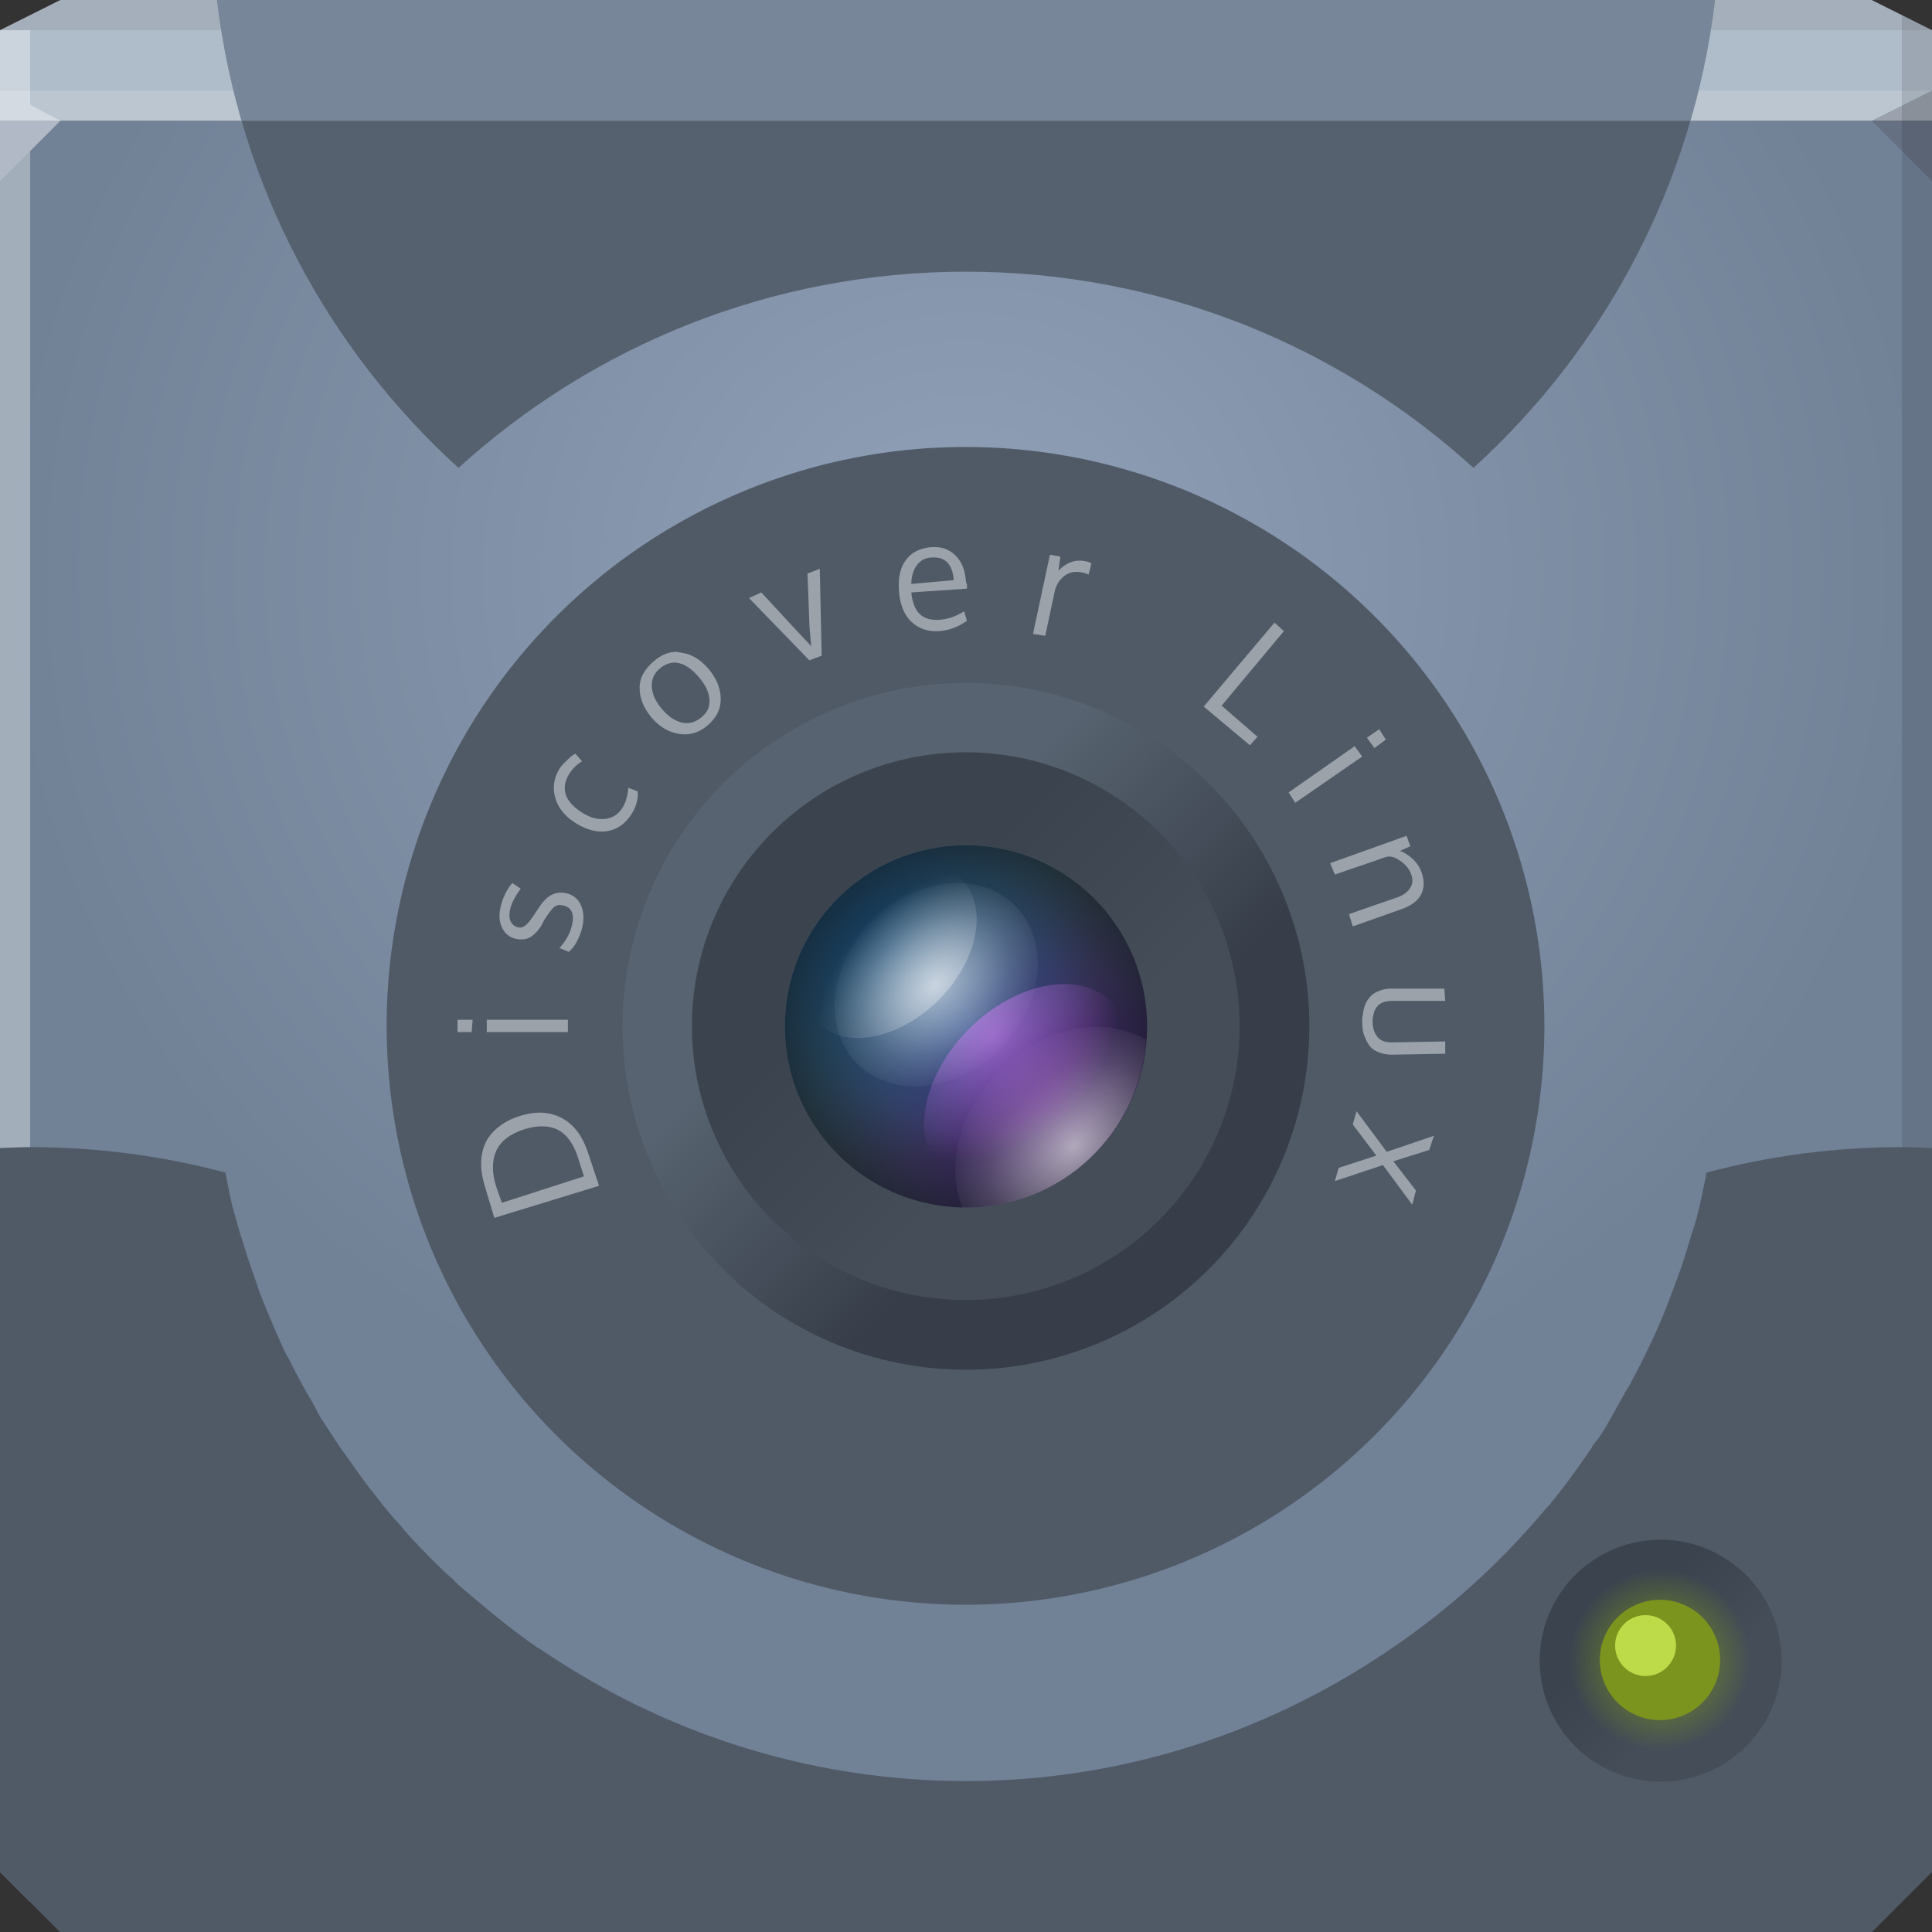 <?xml version="1.0" encoding="UTF-8" standalone="no"?>
<!-- Created with Inkscape (http://www.inkscape.org/) -->

<svg
   xmlns:dc="http://purl.org/dc/elements/1.1/"
   xmlns:cc="http://creativecommons.org/ns#"
   xmlns:rdf="http://www.w3.org/1999/02/22-rdf-syntax-ns#"
   xmlns:svg="http://www.w3.org/2000/svg"
   xmlns="http://www.w3.org/2000/svg"
   xmlns:xlink="http://www.w3.org/1999/xlink"
   xmlns:sodipodi="http://sodipodi.sourceforge.net/DTD/sodipodi-0.dtd"
   xmlns:inkscape="http://www.inkscape.org/namespaces/inkscape"
   width="64"
   height="64"
   id="svg13094"
   version="1.1"
   inkscape:version="0.48.3.1 r9886"
   sodipodi:docname="webcam-capture.svg">
  <rect width="100%" height="100%" fill="#333333" stroke="none"/>
  <sodipodi:namedview
     id="base"
     pagecolor="#cbcdd6"
     bordercolor="#666666"
     borderopacity="1.0"
     inkscape:pageopacity="1"
     inkscape:pageshadow="2"
     inkscape:zoom="11.313709"
     inkscape:cx="34.052864"
     inkscape:cy="31.852083"
     inkscape:document-units="px"
     inkscape:current-layer="svg13094"
     showgrid="false"
     inkscape:snap-bbox="true"
     inkscape:bbox-paths="true"
     inkscape:bbox-nodes="true"
     inkscape:snap-bbox-edge-midpoints="true"
     inkscape:snap-bbox-midpoints="true"
     inkscape:object-paths="true"
     inkscape:snap-intersection-paths="true"
     inkscape:object-nodes="true"
     inkscape:snap-smooth-nodes="true"
     inkscape:snap-midpoints="true"
     inkscape:snap-object-midpoints="true"
     inkscape:snap-center="true"
     showguides="true"
     inkscape:guide-bbox="true"
     inkscape:window-width="1920"
     inkscape:window-height="1033"
     inkscape:window-x="-2"
     inkscape:window-y="25"
     inkscape:window-maximized="1"
     inkscape:snap-global="true"
     fit-margin-top="0"
     fit-margin-left="0"
     fit-margin-right="0"
     fit-margin-bottom="0"
     showborder="true"
     inkscape:showpageshadow="false"
     inkscape:snap-page="true">
    <inkscape:grid
       type="xygrid"
       id="grid3075"
       empspacing="5"
       visible="true"
       enabled="true"
       snapvisiblegridlinesonly="true"
       originx="1.6362304e-08px"
       originy="18px" />
  </sodipodi:namedview>
  <defs
     id="defs13096">
    <linearGradient
       inkscape:collect="always"
       id="linearGradient4112">
      <stop
         style="stop-color:#7b941e;stop-opacity:1;"
         offset="0"
         id="stop4114" />
      <stop
         style="stop-color:#7b941e;stop-opacity:0;"
         offset="1"
         id="stop4116" />
    </linearGradient>
    <linearGradient
       id="linearGradient4059"
       inkscape:collect="always">
      <stop
         id="stop4061"
         offset="0"
         style="stop-color:#373e49;stop-opacity:1" />
      <stop
         id="stop4063"
         offset="1"
         style="stop-color:#576370;stop-opacity:1" />
    </linearGradient>
    <linearGradient
       inkscape:collect="always"
       id="linearGradient3954">
      <stop
         style="stop-color:#ffffff;stop-opacity:0.625"
         offset="0"
         id="stop3956" />
      <stop
         id="stop3962"
         offset="0.664"
         style="stop-color:#ffffff;stop-opacity:0.166" />
      <stop
         style="stop-color:#ffffff;stop-opacity:0;"
         offset="1"
         id="stop3958" />
    </linearGradient>
    <linearGradient
       id="linearGradient3936"
       inkscape:collect="always">
      <stop
         id="stop3938"
         offset="0"
         style="stop-color:#e282ff;stop-opacity:0.531" />
      <stop
         id="stop3940"
         offset="1"
         style="stop-color:#de71ff;stop-opacity:0" />
    </linearGradient>
    <linearGradient
       inkscape:collect="always"
       id="linearGradient3920">
      <stop
         style="stop-color:#ffffff;stop-opacity:0.352"
         offset="0"
         id="stop3922" />
      <stop
         style="stop-color:#ffffff;stop-opacity:0;"
         offset="1"
         id="stop3924" />
    </linearGradient>
    <linearGradient
       inkscape:collect="always"
       id="linearGradient3892">
      <stop
         style="stop-color:#3b444e;stop-opacity:1"
         offset="0"
         id="stop3894" />
      <stop
         style="stop-color:#444d58;stop-opacity:1"
         offset="1"
         id="stop3896" />
    </linearGradient>
    <linearGradient
       inkscape:collect="always"
       id="linearGradient3882">
      <stop
         style="stop-color:#000000;stop-opacity:0"
         offset="0"
         id="stop3884" />
      <stop
         id="stop3890"
         offset="0.581"
         style="stop-color:#000000;stop-opacity:0.227;" />
      <stop
         style="stop-color:#000000;stop-opacity:0.522"
         offset="1"
         id="stop3886" />
    </linearGradient>
    <linearGradient
       inkscape:collect="always"
       id="linearGradient3872">
      <stop
         style="stop-color:#1e5c90;stop-opacity:1"
         offset="0"
         id="stop3874" />
      <stop
         style="stop-color:#1c68a8;stop-opacity:0;"
         offset="1"
         id="stop3876" />
    </linearGradient>
    <linearGradient
       inkscape:collect="always"
       id="linearGradient3860">
      <stop
         style="stop-color:#541d8a;stop-opacity:1;"
         offset="0"
         id="stop3862" />
      <stop
         style="stop-color:#541d8a;stop-opacity:0;"
         offset="1"
         id="stop3864" />
    </linearGradient>
    <linearGradient
       id="linearGradient5602">
      <stop
         id="stop5604"
         style="stop-color:#90a1b8;stop-opacity:1"
         offset="0" />
      <stop
         id="stop5606"
         style="stop-color:#718297;stop-opacity:1"
         offset="1" />
    </linearGradient>
    <radialGradient
       inkscape:collect="always"
       xlink:href="#linearGradient3860"
       id="radialGradient3870"
       gradientUnits="userSpaceOnUse"
       gradientTransform="matrix(1.309,0,0,1.309,-12.724,-13.835)"
       cx="43.697"
       cy="45.803"
       fx="43.697"
       fy="45.803"
       r="24" />
    <radialGradient
       inkscape:collect="always"
       xlink:href="#linearGradient3872"
       id="radialGradient3878"
       cx="22.924"
       cy="25.277"
       fx="22.924"
       fy="25.277"
       r="24"
       gradientUnits="userSpaceOnUse"
       gradientTransform="matrix(1.155,0,0,1.155,-3.546,-3.91)" />
    <radialGradient
       inkscape:collect="always"
       xlink:href="#linearGradient3920"
       id="radialGradient3942"
       cx="31.43"
       cy="16.216"
       fx="31.43"
       fy="16.216"
       r="24"
       gradientTransform="matrix(1.322,0,0,2.337,-10.108,-36.102)"
       gradientUnits="userSpaceOnUse" />
    <radialGradient
       inkscape:collect="always"
       xlink:href="#linearGradient3936"
       id="radialGradient3944"
       cx="35.648"
       cy="17.208"
       fx="35.648"
       fy="17.208"
       r="24"
       gradientTransform="matrix(1.171,0,0,2.377,-6.102,-37.352)"
       gradientUnits="userSpaceOnUse" />
    <radialGradient
       inkscape:collect="always"
       xlink:href="#linearGradient3954"
       id="radialGradient3960"
       cx="33"
       cy="35"
       fx="33"
       fy="35"
       r="24"
       gradientTransform="matrix(0.144,-0.144,0.107,0.107,27.076,38.959)"
       gradientUnits="userSpaceOnUse" />
    <linearGradient
       y2="43.444"
       x2="38.875"
       y1="29.125"
       x1="24.556"
       gradientUnits="userSpaceOnUse"
       id="linearGradient3990"
       xlink:href="#linearGradient4059"
       inkscape:collect="always" />
    <radialGradient
       inkscape:collect="always"
       xlink:href="#linearGradient3954"
       id="radialGradient4052"
       gradientUnits="userSpaceOnUse"
       gradientTransform="matrix(1.135,0,0,2.182,-4.442,-41.386)"
       cx="33"
       cy="35"
       fx="33"
       fy="35"
       r="24" />
    <radialGradient
       inkscape:collect="always"
       xlink:href="#linearGradient3882"
       id="radialGradient4056"
       gradientUnits="userSpaceOnUse"
       cx="33"
       cy="35"
       fx="33"
       fy="35"
       r="24" />
    <radialGradient
       inkscape:collect="always"
       xlink:href="#linearGradient5602"
       id="radialGradient4097"
       gradientUnits="userSpaceOnUse"
       gradientTransform="matrix(1,0,0,0.938,0,2.125)"
       cx="32"
       cy="18"
       fx="32"
       fy="18"
       r="32" />
    <linearGradient
       inkscape:collect="always"
       xlink:href="#linearGradient3892"
       id="linearGradient4102"
       gradientUnits="userSpaceOnUse"
       x1="24.556"
       y1="29.125"
       x2="38.875"
       y2="43.444" />
    <linearGradient
       inkscape:collect="always"
       xlink:href="#linearGradient3892"
       id="linearGradient4106"
       gradientUnits="userSpaceOnUse"
       x1="24.556"
       y1="29.125"
       x2="38.875"
       y2="43.444" />
    <radialGradient
       inkscape:collect="always"
       xlink:href="#linearGradient4112"
       id="radialGradient4118"
       cx="33"
       cy="35"
       fx="33"
       fy="35"
       r="24"
       gradientUnits="userSpaceOnUse" />
  </defs>
  <path
     inkscape:connector-curvature="0"
     style="color:#000000;fill:url(#radialGradient4097);fill-opacity:1;fill-rule:nonzero;stroke:none;stroke-width:2.286;marker:none;visibility:visible;display:inline;overflow:visible;enable-background:accumulate"
     d="m 0,4 0,30 0,28 2,2 30,0 30,0 2,-2 L 64,34 64,4 32,4 0,4 z"
     id="path4095" />
  <path
     inkscape:connector-curvature="0"
     style="color:#000000;fill:#afbcc9;fill-opacity:1;fill-rule:nonzero;stroke:none;stroke-width:2.286;marker:none;visibility:visible;display:inline;overflow:visible;enable-background:accumulate"
     d="M 2,0 0,1 0,4 32,4 64,4 64,1 62,0 32,0 2,0 z"
     id="path4090" />
  <path
     style="fill:#ffffff;fill-opacity:0.145;fill-rule:nonzero"
     d="M 0 3 L 0 6 L 2 4 L 32 4 L 62 4 L 64 3 L 32 3 L 0 3 z "
     id="path4298" />
  <path
     style="fill:#1f0700;fill-opacity:0.07;fill-rule:nonzero"
     d="M 2 0 L 0 1 L 32 1 L 64 1 L 62 0 L 32 0 L 2 0 z "
     id="path4444" />
  <path
     d="M 64,6 62,4 64,3 z"
     id="path3028"
     style="fill:#1f0700;fill-opacity:0.138"
     inkscape:connector-curvature="0" />
  <path
     style="fill:#000000;fill-opacity:0.111;fill-rule:nonzero"
     d="M 63 0.5 L 63 34 L 63 63 L 64 62 L 64 34 L 64 1 L 63 0.5 z M 63 63 L 32 63 L 1 63 L 2 64 L 32 64 L 62 64 L 63 63 z "
     id="path4366" />
  <g
     id="g3043"
     inkscape:export-filename="folder.png"
     inkscape:export-xdpi="90"
     inkscape:export-ydpi="90"
     transform="translate(-0.625,0.082)" />
  <path
     style="fill:#ffffff;fill-opacity:0.351;fill-rule:nonzero"
     d="M 0 1 L 0 34 L 0 62 L 1 63 L 1 34 L 1 5 L 2 4 L 1 3.469 L 1 1 L 0 1 z "
     id="path3864" />
  <g
     id="scalable"
     transform="matrix(1.039,0,0,1.039,1214.722,1878.812)"
     inkscape:label="#g3701"
     style="fill:#ffffff" />
  <path
     sodipodi:type="arc"
     style="opacity:1;color:#000000;fill:#505a67;fill-opacity:1;fill-rule:evenodd;stroke:none;stroke-width:1.333;marker:none;visibility:visible;display:inline;overflow:visible;enable-background:accumulate"
     id="path3086"
     sodipodi:cx="33"
     sodipodi:cy="35"
     sodipodi:rx="24"
     sodipodi:ry="24"
     d="M 57,35 A 24,24 0 1 1 9,35 24,24 0 1 1 57,35 z"
     transform="matrix(0.799,0,0,0.799,5.617,6.018)" />
  <path
     sodipodi:type="arc"
     style="color:#000000;fill:url(#linearGradient3990);fill-opacity:1;fill-rule:evenodd;stroke:none;stroke-width:1.333;marker:none;visibility:visible;display:inline;overflow:visible;enable-background:accumulate"
     id="path3088-6"
     sodipodi:cx="33"
     sodipodi:cy="35"
     sodipodi:rx="24"
     sodipodi:ry="24"
     d="M 57,35 A 24,24 0 1 1 9,35 24,24 0 1 1 57,35 z"
     transform="matrix(-0.474,0,0,-0.474,47.641,50.589)" />
  <path
     sodipodi:type="arc"
     style="color:#000000;fill:url(#linearGradient4102);fill-opacity:1;fill-rule:evenodd;stroke:none;stroke-width:1.333;marker:none;visibility:visible;display:inline;overflow:visible;enable-background:accumulate"
     id="path4100"
     sodipodi:cx="33"
     sodipodi:cy="35"
     sodipodi:rx="24"
     sodipodi:ry="24"
     d="M 57,35 A 24,24 0 1 1 9,35 24,24 0 1 1 57,35 z"
     transform="matrix(0.378,0,0,0.378,19.519,20.763)" />
  <path
     transform="matrix(0.25,0,0,0.25,23.75,25.25)"
     d="M 57,35 A 24,24 0 1 1 9,35 24,24 0 1 1 57,35 z"
     sodipodi:ry="24"
     sodipodi:rx="24"
     sodipodi:cy="35"
     sodipodi:cx="33"
     id="path3880"
     style="color:#000000;fill:#496370;fill-opacity:1;fill-rule:evenodd;stroke:none;stroke-width:1.333;marker:none;visibility:visible;display:inline;overflow:visible;enable-background:accumulate"
     sodipodi:type="arc" />
  <path
     sodipodi:type="arc"
     style="color:#000000;fill:url(#radialGradient3870);fill-opacity:1;fill-rule:evenodd;stroke:none;stroke-width:1.333;marker:none;visibility:visible;display:inline;overflow:visible;enable-background:accumulate"
     id="path3868"
     sodipodi:cx="33"
     sodipodi:cy="35"
     sodipodi:rx="24"
     sodipodi:ry="24"
     d="M 57,35 A 24,24 0 1 1 9,35 24,24 0 1 1 57,35 z"
     transform="matrix(0.25,0,0,0.25,23.75,25.25)" />
  <path
     transform="matrix(0.25,0,0,0.25,23.75,25.25)"
     d="M 57,35 A 24,24 0 1 1 9,35 24,24 0 1 1 57,35 z"
     sodipodi:ry="24"
     sodipodi:rx="24"
     sodipodi:cy="35"
     sodipodi:cx="33"
     id="path3009"
     style="color:#000000;fill:url(#radialGradient3878);fill-opacity:1;fill-rule:evenodd;stroke:none;stroke-width:1.333;marker:none;visibility:visible;display:inline;overflow:visible;enable-background:accumulate"
     sodipodi:type="arc" />
  <path
     style="opacity:1;color:#000000;fill:#505a67;fill-opacity:1;fill-rule:evenodd;stroke:none;stroke-width:1.066;marker:none;visibility:visible;display:inline;overflow:visible;enable-background:accumulate"
     d="M 1 38 C 0.663 38 0.334 38.018 0 38.031 L 0 62 L 2 64 L 32 64 L 62 64 L 64 62 L 64 38.031 C 63.666 38.018 63.337 38 63 38 C 60.763 38 58.594 38.293 56.531 38.844 C 56.428 39.368 56.323 39.895 56.188 40.406 C 56.135 40.607 56.058 40.801 56 41 C 55.911 41.306 55.819 41.605 55.719 41.906 C 55.642 42.138 55.552 42.365 55.469 42.594 C 55.329 42.972 55.188 43.349 55.031 43.719 C 54.714 44.464 54.354 45.2 53.969 45.906 C 53.922 45.992 53.86 46.071 53.812 46.156 C 53.808 46.164 53.817 46.179 53.812 46.188 C 53.806 46.2 53.788 46.206 53.781 46.219 C 53.534 46.657 53.304 47.11 53.031 47.531 C 52.946 47.663 52.838 47.776 52.75 47.906 C 52.737 47.925 52.732 47.95 52.719 47.969 C 52.269 48.634 51.791 49.289 51.281 49.906 C 51.253 49.94 51.216 49.966 51.188 50 C 50.855 50.398 50.512 50.779 50.156 51.156 C 48.743 52.651 47.149 53.952 45.406 55.062 C 41.528 57.535 36.94 59 32 59 C 27.198 59 22.715 57.629 18.906 55.281 C 18.607 55.097 18.322 54.915 18.031 54.719 C 18 54.698 17.968 54.677 17.938 54.656 C 17.887 54.622 17.831 54.597 17.781 54.562 C 17.098 54.089 16.444 53.568 15.812 53.031 C 15.606 52.855 15.389 52.683 15.188 52.5 C 15.111 52.43 15.045 52.352 14.969 52.281 C 14.899 52.216 14.819 52.16 14.75 52.094 C 14.471 51.828 14.204 51.56 13.938 51.281 C 13.788 51.125 13.646 50.972 13.5 50.812 C 13.38 50.681 13.273 50.54 13.156 50.406 C 13.127 50.373 13.091 50.346 13.062 50.312 C 12.791 49.998 12.537 49.672 12.281 49.344 C 12.021 49.01 11.774 48.659 11.531 48.312 C 11.45 48.197 11.361 48.086 11.281 47.969 C 11.12 47.73 10.966 47.494 10.812 47.25 C 10.752 47.154 10.684 47.065 10.625 46.969 C 10.534 46.819 10.463 46.652 10.375 46.5 C 10.26 46.302 10.141 46.107 10.031 45.906 C 9.868 45.606 9.714 45.308 9.562 45 C 9.536 44.946 9.495 44.898 9.469 44.844 C 9.405 44.711 9.343 44.571 9.281 44.438 C 9.171 44.199 9.071 43.961 8.969 43.719 C 8.814 43.354 8.668 42.998 8.531 42.625 C 8.528 42.616 8.535 42.603 8.531 42.594 C 8.388 42.202 8.249 41.807 8.125 41.406 C 8.008 41.03 7.88 40.634 7.781 40.25 C 7.773 40.219 7.758 40.188 7.75 40.156 C 7.729 40.073 7.708 39.99 7.688 39.906 C 7.603 39.557 7.538 39.198 7.469 38.844 C 5.406 38.293 3.237 38 1 38 z "
     id="path3018" />
  <path
     sodipodi:type="arc"
     style="color:#000000;fill:url(#radialGradient4056);fill-opacity:1;fill-rule:evenodd;stroke:none;stroke-width:1.333;marker:none;visibility:visible;display:inline;overflow:visible;enable-background:accumulate"
     id="path4054"
     sodipodi:cx="33"
     sodipodi:cy="35"
     sodipodi:rx="24"
     sodipodi:ry="24"
     d="M 57,35 A 24,24 0 1 1 9,35 24,24 0 1 1 57,35 z"
     transform="matrix(0.25,0,0,0.25,23.75,25.25)" />
  <path
     sodipodi:type="arc"
     style="color:#000000;fill:url(#radialGradient3942);fill-opacity:1;fill-rule:evenodd;stroke:none;stroke-width:1.333;marker:none;visibility:visible;display:inline;overflow:visible;enable-background:accumulate"
     id="path3928"
     sodipodi:cx="33"
     sodipodi:cy="35"
     sodipodi:rx="24"
     sodipodi:ry="42.432991"
     d="M 57,35 A 24,42.433 0 1 1 9,35 24,42.433 0 1 1 57,35 z"
     transform="matrix(-0.099,0.099,-0.038,-0.038,34.079,29.575)" />
  <path
     transform="matrix(0.109,-0.109,0.042,0.042,25.946,34.749)"
     d="M 57,35 A 24,50.552 0 1 1 9,35 24,50.552 0 1 1 57,35 z"
     sodipodi:ry="50.551888"
     sodipodi:rx="24"
     sodipodi:cy="35"
     sodipodi:cx="33"
     id="path4050"
     style="color:#000000;fill:url(#radialGradient4052);fill-opacity:1;fill-rule:evenodd;stroke:none;stroke-width:1.333;marker:none;visibility:visible;display:inline;overflow:visible;enable-background:accumulate"
     sodipodi:type="arc" />
  <path
     style="color:#000000;fill:url(#radialGradient3960);fill-opacity:1;fill-rule:evenodd;stroke:none;stroke-width:1.333;marker:none;visibility:visible;display:inline;overflow:visible;enable-background:accumulate"
     d="M 35.969 34.031 C 34.97 34.136 33.935 34.627 33.094 35.469 C 31.763 36.8 31.326 38.621 31.875 40 C 31.916 40.001 31.959 40 32 40 C 35.169 40 37.748 37.55 37.969 34.438 C 37.381 34.112 36.684 33.956 35.969 34.031 z "
     id="path3932" />
  <path
     transform="matrix(0.117,-0.117,0.045,0.045,28.572,38.281)"
     d="M 57,35 A 24,42.433 0 1 1 9,35 24,42.433 0 1 1 57,35 z"
     sodipodi:ry="42.432991"
     sodipodi:rx="24"
     sodipodi:cy="35"
     sodipodi:cx="33"
     id="path3915"
     style="color:#000000;fill:url(#radialGradient3944);fill-opacity:1;fill-rule:evenodd;stroke:none;stroke-width:1.333;marker:none;visibility:visible;display:inline;overflow:visible;enable-background:accumulate"
     sodipodi:type="arc" />
  <path
     style="font-size:5px;font-style:normal;font-variant:normal;font-weight:normal;font-stretch:normal;line-height:125%;letter-spacing:1.53px;word-spacing:0px;fill:#ffffff;fill-opacity:0.434;stroke:none;font-family:Oxygen;-inkscape-font-specification:Oxygen"
     d="M 30.844 18.125 C 30.492 18.157 30.196 18.288 30 18.562 C 29.804 18.835 29.75 19.18 29.781 19.594 C 29.814 20.022 29.946 20.364 30.188 20.594 C 30.43 20.823 30.737 20.936 31.125 20.906 C 31.472 20.88 31.773 20.749 32.031 20.562 L 31.938 20.25 C 31.665 20.421 31.407 20.51 31.125 20.531 C 30.869 20.551 30.634 20.501 30.469 20.344 C 30.305 20.185 30.216 19.928 30.188 19.625 L 32.031 19.5 C 32.029 19.477 32.035 19.427 32.031 19.375 C 32.029 19.323 32.002 19.301 32 19.281 C 31.971 18.903 31.868 18.617 31.656 18.406 C 31.446 18.194 31.175 18.1 30.844 18.125 z M 34.781 18.375 C 34.751 18.513 34.563 19.393 34.219 21 L 34.625 21.062 L 34.938 19.594 C 34.987 19.365 35.11 19.187 35.281 19.062 C 35.455 18.937 35.652 18.921 35.875 18.969 C 35.929 18.98 35.992 19.003 36.062 19.031 L 36.156 18.656 C 36.099 18.634 36.04 18.609 35.969 18.594 C 35.811 18.56 35.628 18.564 35.469 18.625 C 35.309 18.686 35.185 18.778 35.062 18.906 L 35.125 18.438 L 34.781 18.375 z M 30.844 18.469 C 31.051 18.453 31.246 18.491 31.375 18.625 C 31.506 18.757 31.574 18.954 31.594 19.219 L 30.188 19.344 C 30.191 19.087 30.255 18.875 30.375 18.719 C 30.495 18.561 30.636 18.485 30.844 18.469 z M 27.156 18.844 L 26.75 19 C 26.782 19.763 26.795 20.32 26.812 20.688 C 26.827 20.979 26.86 21.224 26.875 21.406 L 26.375 20.875 L 25.219 19.625 L 24.812 19.812 L 26.812 21.875 L 27.219 21.719 L 27.156 18.844 z M 42.219 20.625 L 39.875 23.406 L 41.406 24.688 L 41.656 24.406 L 40.469 23.375 L 42.531 20.906 L 42.219 20.625 z M 22.344 21.594 C 22.101 21.61 21.874 21.719 21.656 21.906 C 21.361 22.16 21.189 22.441 21.188 22.781 C 21.186 23.122 21.322 23.465 21.594 23.781 C 21.86 24.091 22.162 24.259 22.5 24.312 C 22.839 24.365 23.152 24.276 23.438 24.031 C 23.734 23.777 23.875 23.496 23.875 23.156 C 23.874 22.816 23.739 22.471 23.469 22.156 C 23.199 21.843 22.927 21.678 22.594 21.625 C 22.51 21.611 22.425 21.588 22.344 21.594 z M 22.5 21.969 C 22.724 22.023 22.943 22.189 23.156 22.438 C 23.366 22.682 23.48 22.923 23.5 23.156 C 23.522 23.389 23.453 23.576 23.25 23.75 C 23.045 23.926 22.825 23.99 22.594 23.938 C 22.362 23.883 22.144 23.741 21.938 23.5 C 21.728 23.255 21.613 23.018 21.594 22.781 C 21.575 22.544 21.641 22.33 21.844 22.156 C 22.052 21.977 22.276 21.912 22.5 21.969 z M 45.688 24.156 L 45.281 24.438 L 45.531 24.781 L 45.906 24.5 L 45.688 24.156 z M 44.875 24.719 L 42.688 26.25 L 42.906 26.594 L 45.125 25.062 L 44.875 24.719 z M 19.062 24.969 C 18.976 25.004 18.909 25.063 18.812 25.156 C 18.717 25.249 18.603 25.35 18.531 25.469 C 18.328 25.804 18.301 26.14 18.406 26.469 C 18.511 26.795 18.738 27.064 19.094 27.281 C 19.447 27.495 19.792 27.588 20.125 27.531 C 20.459 27.473 20.733 27.274 20.938 26.938 C 21.088 26.69 21.143 26.437 21.125 26.219 L 20.812 26.094 C 20.796 26.341 20.734 26.57 20.625 26.75 C 20.488 26.976 20.299 27.093 20.062 27.125 C 19.826 27.155 19.585 27.103 19.312 26.938 C 19.033 26.768 18.834 26.57 18.75 26.344 C 18.667 26.116 18.71 25.878 18.844 25.656 C 18.953 25.475 19.095 25.329 19.281 25.219 L 19.062 24.969 z M 46.594 27.688 L 44.062 28.594 L 44.219 28.969 L 45.594 28.5 C 45.727 28.453 45.86 28.396 45.969 28.375 C 46.135 28.361 46.265 28.433 46.406 28.531 C 46.548 28.63 46.68 28.771 46.75 28.969 C 46.817 29.158 46.79 29.291 46.719 29.406 C 46.648 29.523 46.525 29.637 46.312 29.719 C 46.241 29.746 45.7 29.924 44.688 30.281 L 44.812 30.688 L 46.406 30.125 C 46.745 30.005 46.949 29.853 47.062 29.656 C 47.177 29.459 47.197 29.198 47.094 28.906 C 47.033 28.733 46.942 28.592 46.812 28.469 C 46.685 28.346 46.535 28.243 46.375 28.188 L 46.719 28.031 L 46.594 27.688 z M 16.969 29.25 C 16.793 29.462 16.669 29.707 16.594 30 C 16.521 30.284 16.533 30.52 16.625 30.719 C 16.717 30.916 16.859 31.041 17.062 31.094 C 17.23 31.135 17.395 31.13 17.531 31.062 C 17.668 30.994 17.803 30.864 17.938 30.656 L 18.031 30.469 C 18.175 30.25 18.288 30.096 18.375 30.031 C 18.462 29.966 18.572 29.97 18.688 30 C 18.956 30.081 19.037 30.303 18.938 30.688 C 18.872 30.941 18.739 31.179 18.531 31.406 L 18.844 31.531 C 18.928 31.454 19.018 31.357 19.094 31.219 C 19.17 31.079 19.236 30.927 19.281 30.75 C 19.355 30.463 19.337 30.202 19.25 30 C 19.161 29.797 19.02 29.659 18.781 29.594 C 18.584 29.543 18.393 29.577 18.25 29.656 C 18.105 29.735 17.965 29.885 17.812 30.125 C 17.767 30.197 17.72 30.265 17.688 30.312 C 17.566 30.498 17.477 30.602 17.406 30.656 C 17.335 30.71 17.257 30.745 17.156 30.719 C 17.038 30.688 16.947 30.61 16.906 30.5 C 16.864 30.388 16.864 30.259 16.906 30.094 C 16.961 29.881 17.086 29.656 17.25 29.438 L 16.969 29.25 z M 46.062 32.75 C 45.927 32.751 45.827 32.772 45.719 32.812 C 45.61 32.853 45.51 32.901 45.438 32.969 C 45.367 33.038 45.298 33.125 45.25 33.219 C 45.204 33.314 45.176 33.427 45.156 33.531 C 45.136 33.636 45.124 33.727 45.125 33.844 C 45.126 33.963 45.134 34.085 45.156 34.188 C 45.178 34.291 45.233 34.408 45.281 34.5 C 45.329 34.592 45.365 34.654 45.438 34.719 C 45.511 34.785 45.609 34.837 45.719 34.875 C 45.828 34.913 45.957 34.939 46.094 34.938 L 47.875 34.906 L 47.875 34.5 L 46.094 34.531 C 45.871 34.534 45.719 34.462 45.625 34.344 C 45.531 34.228 45.471 34.055 45.469 33.844 C 45.468 33.741 45.481 33.674 45.5 33.594 C 45.519 33.515 45.55 33.439 45.594 33.375 C 45.639 33.313 45.7 33.254 45.781 33.219 C 45.862 33.185 45.945 33.157 46.062 33.156 L 47.875 33.156 L 47.844 32.75 L 46.062 32.75 z M 15.156 33.781 L 15.156 34.188 L 15.625 34.188 L 15.656 33.781 L 15.156 33.781 z M 16.125 33.781 L 16.125 34.188 L 18.812 34.188 L 18.812 33.781 L 16.125 33.781 z M 44.938 36.812 L 44.812 37.25 L 45.594 38.281 L 44.344 38.688 L 44.219 39.125 L 45.812 38.594 L 46.781 39.906 L 46.906 39.438 L 46.156 38.469 L 47.344 38.094 L 47.5 37.625 L 45.938 38.156 L 44.938 36.812 z M 17.625 36.875 C 17.495 36.894 17.359 36.925 17.219 36.969 C 16.925 37.061 16.693 37.186 16.5 37.344 C 16.306 37.502 16.147 37.696 16.062 37.906 C 15.976 38.116 15.933 38.346 15.938 38.594 C 15.94 38.842 16.004 39.119 16.094 39.406 L 16.375 40.344 L 19.844 39.281 L 19.5 38.25 C 19.322 37.68 19.051 37.289 18.656 37.062 C 18.36 36.893 18.014 36.819 17.625 36.875 z M 18 37.312 C 18.189 37.319 18.348 37.355 18.5 37.438 C 18.802 37.602 19.014 37.921 19.156 38.375 L 19.344 38.969 L 16.625 39.844 L 16.438 39.312 C 16.289 38.837 16.296 38.442 16.438 38.125 C 16.579 37.808 16.893 37.557 17.375 37.406 C 17.6 37.336 17.811 37.306 18 37.312 z "
     id="path4010" />
  <path
     id="path4092"
     d="m 7.188,0 c 0.731,6.122 3.665,11.56 8,15.5 C 19.627,11.465 25.528,9 32,9 c 6.472,0 12.373,2.465 16.812,6.5 4.335,-3.94 7.269,-9.378 8,-15.5 L 32,0 7.188,0 z"
     style="color:#000000;fill:#56616f;fill-opacity:1;fill-rule:evenodd;stroke:none;stroke-width:1.066;marker:none;visibility:visible;display:inline;overflow:visible;enable-background:accumulate"
     inkscape:connector-curvature="0" />
  <path
     style="color:#000000;fill:#98aec4;fill-opacity:0.494;fill-rule:nonzero;stroke:none;stroke-width:2.286;marker:none;visibility:visible;display:inline;overflow:visible;enable-background:accumulate"
     d="M 7.188 0 C 7.352 1.373 7.623 2.705 8 4 L 32 4 L 56 4 C 56.377 2.705 56.648 1.373 56.812 0 L 32 0 L 7.188 0 z "
     id="path4082" />
  <path
     sodipodi:type="arc"
     style="color:#000000;fill:url(#linearGradient4106);fill-opacity:1;fill-rule:evenodd;stroke:none;stroke-width:1.333;marker:none;visibility:visible;display:inline;overflow:visible;enable-background:accumulate"
     id="path4104"
     sodipodi:cx="33"
     sodipodi:cy="35"
     sodipodi:rx="24"
     sodipodi:ry="24"
     d="M 57,35 A 24,24 0 1 1 9,35 24,24 0 1 1 57,35 z"
     transform="matrix(0.167,0,0,0.167,49.5,49.167)" />
  <path
     transform="matrix(0.083,0,0,0.083,52.25,52.083)"
     d="M 57,35 A 24,24 0 1 1 9,35 24,24 0 1 1 57,35 z"
     sodipodi:ry="24"
     sodipodi:rx="24"
     sodipodi:cy="35"
     sodipodi:cx="33"
     id="path4110"
     style="color:#000000;fill:#7b941e;fill-opacity:1;fill-rule:evenodd;stroke:none;stroke-width:1.333;marker:none;visibility:visible;display:inline;overflow:visible;enable-background:accumulate"
     sodipodi:type="arc" />
  <path
     sodipodi:type="arc"
     style="color:#000000;fill:url(#radialGradient4118);fill-opacity:1;fill-rule:evenodd;stroke:none;stroke-width:1.333;marker:none;visibility:visible;display:inline;overflow:visible;enable-background:accumulate"
     id="path4108"
     sodipodi:cx="33"
     sodipodi:cy="35"
     sodipodi:rx="24"
     sodipodi:ry="24"
     d="M 57,35 A 24,24 0 1 1 9,35 24,24 0 1 1 57,35 z"
     transform="matrix(0.125,0,0,0.125,50.875,50.625)" />
  <path
     transform="matrix(0.042,0,0,0.042,53.125,53.042)"
     d="M 57,35 A 24,24 0 1 1 9,35 24,24 0 1 1 57,35 z"
     sodipodi:ry="24"
     sodipodi:rx="24"
     sodipodi:cy="35"
     sodipodi:cx="33"
     id="path3964"
     style="color:#000000;fill:#bddb49;fill-opacity:1;fill-rule:evenodd;stroke:none;stroke-width:1.333;marker:none;visibility:visible;display:inline;overflow:visible;enable-background:accumulate"
     sodipodi:type="arc" />
</svg>

